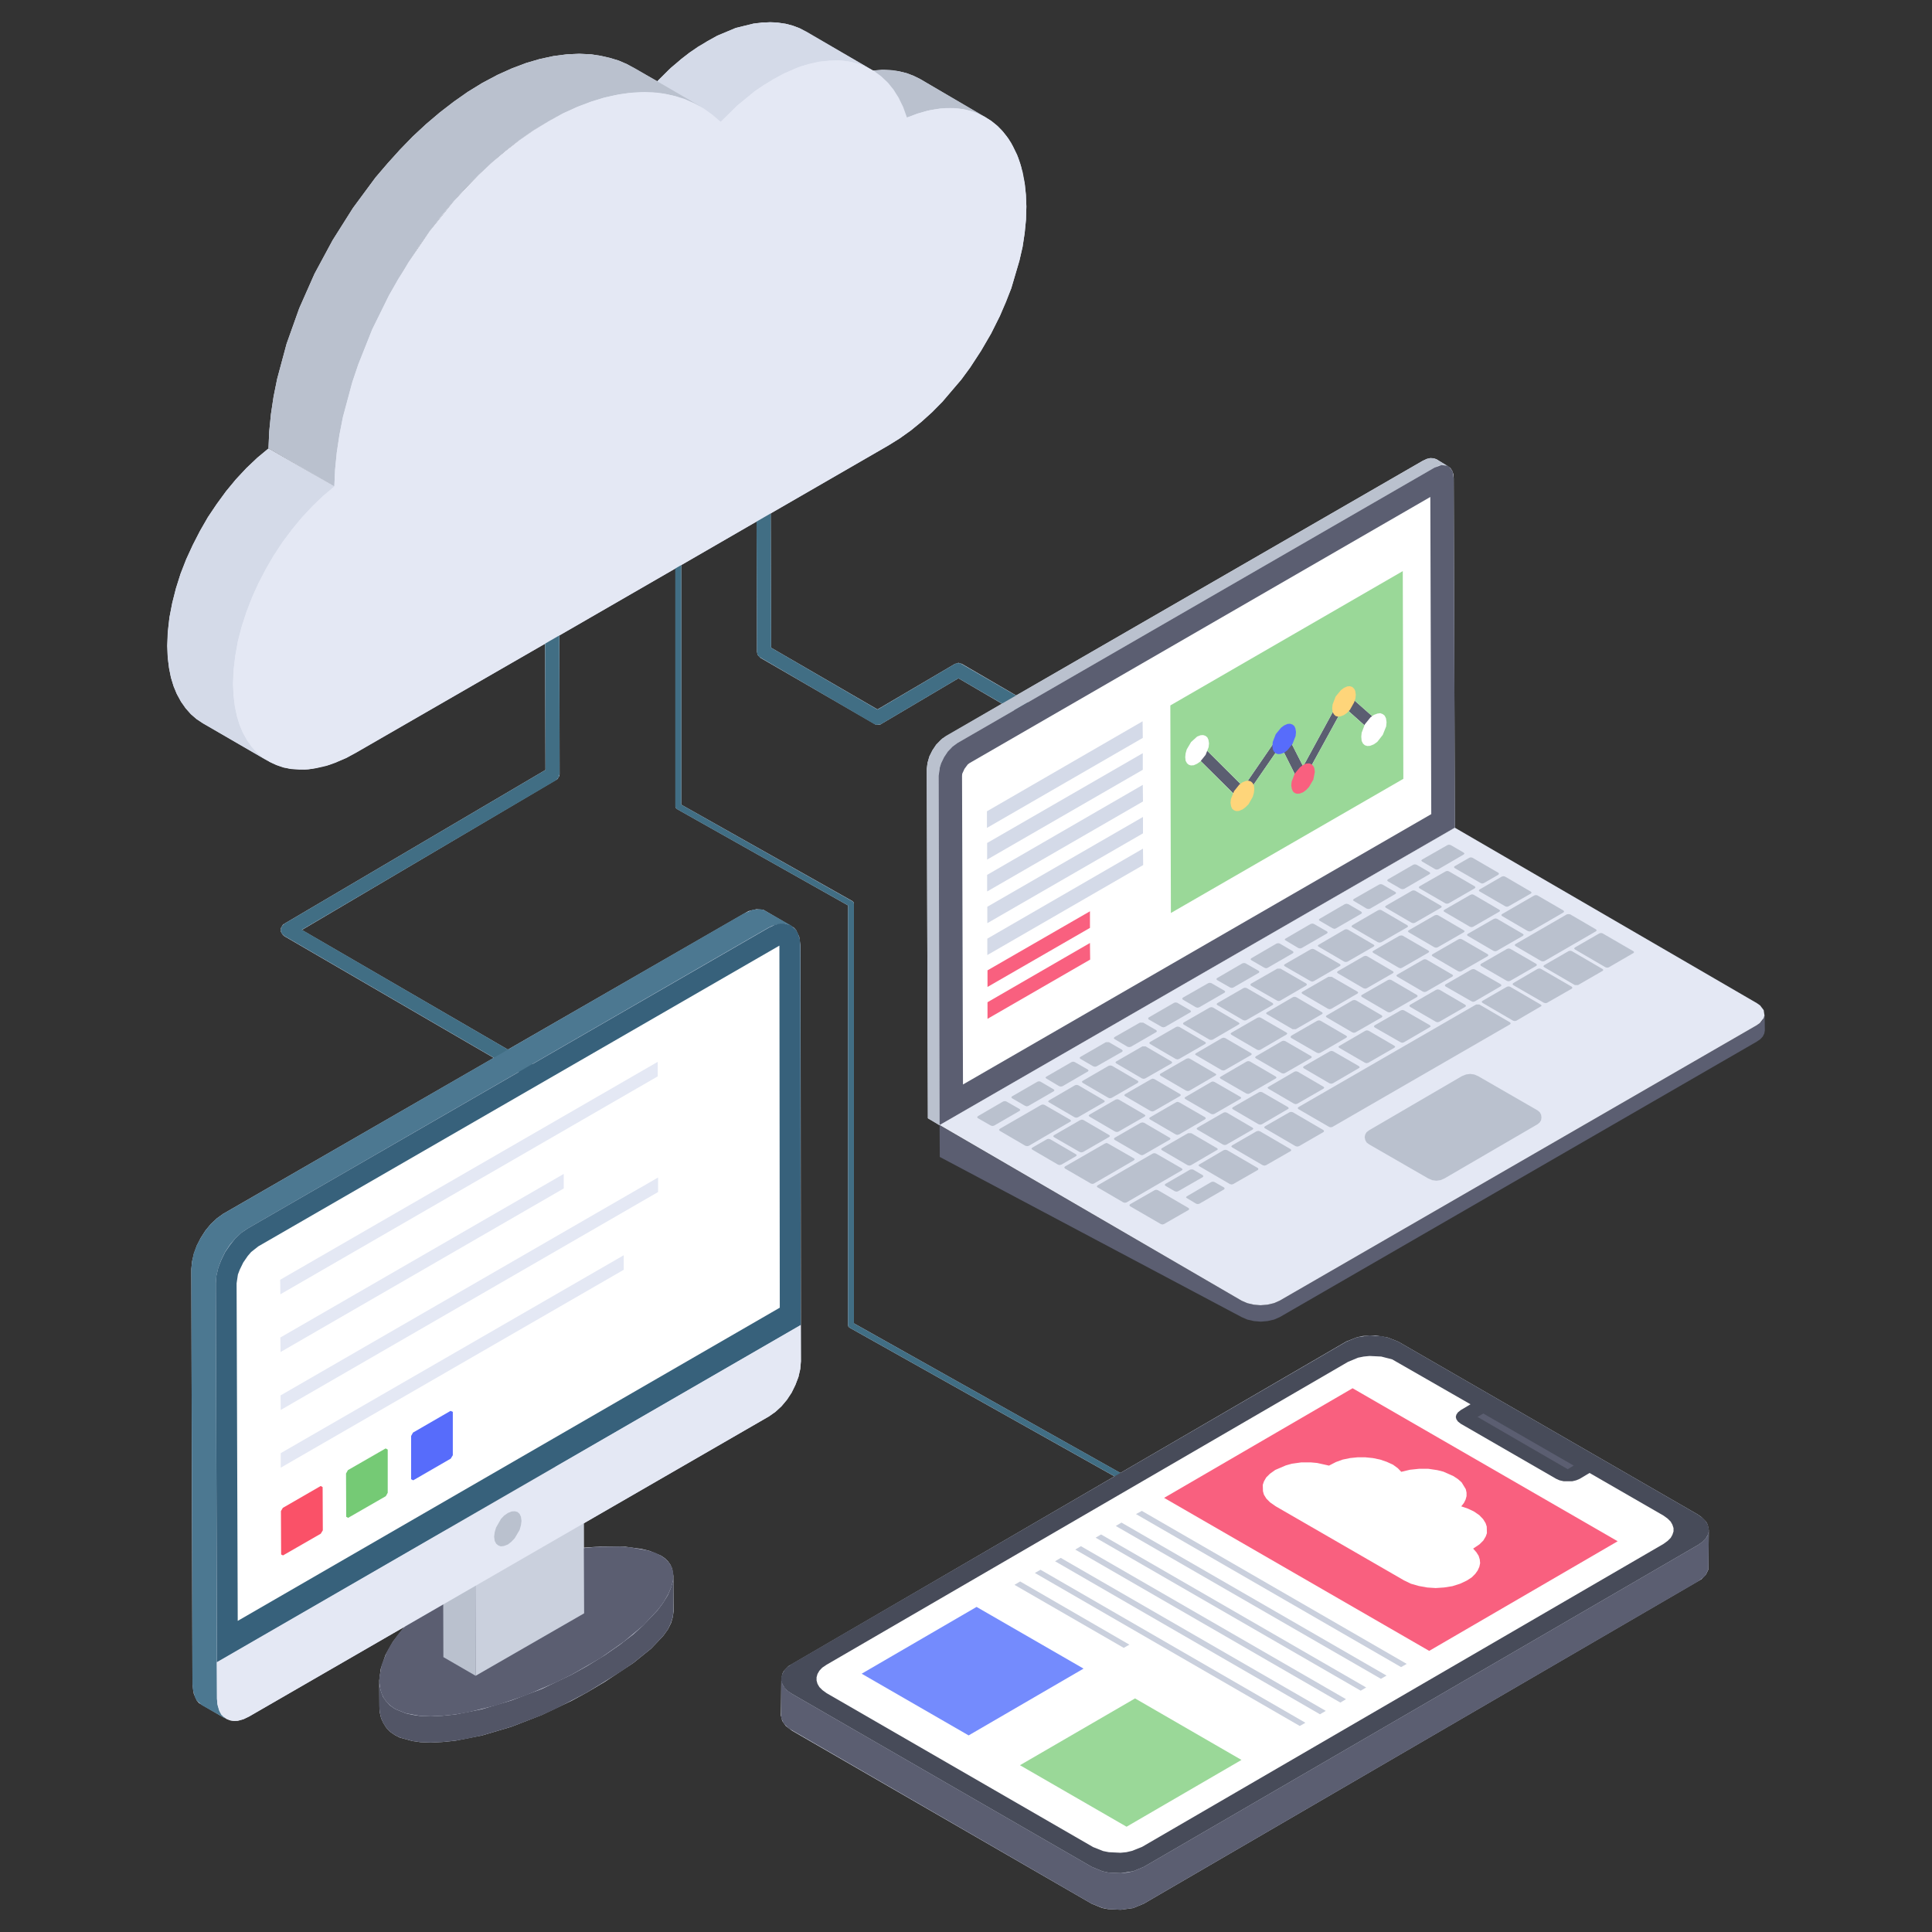 <?xml version="1.0" standalone="no"?><!DOCTYPE svg PUBLIC "-//W3C//DTD SVG 1.1//EN" "http://www.w3.org/Graphics/SVG/1.1/DTD/svg11.dtd"><svg height="1024" node-id="1" sillyvg="true" template-height="1024" template-width="1024" version="1.1" viewBox="0 0 1024 1024" width="1024" xmlns="http://www.w3.org/2000/svg" xmlns:xlink="http://www.w3.org/1999/xlink"><rect x="0" y="0" width="1024" height="1024" fill="#333333" stroke="none"/><defs node-id="102"><clipPath id="master_svg0_45_3024" node-id="3"><path d="M 0.00 0.00 L 1024.00 0.00 L 1024.00 1024.00 L 0.00 1024.00 Z" fill="#000000" fill-rule="nonzero" node-id="105" stroke="none" target-height="1024" target-width="1024" target-x="0" target-y="0"></path></clipPath></defs><g node-id="347"><g clip-path="url(#master_svg0_45_3024)" group-id="1" id="sillyvg_g_1" node-id="111"><path d="M 900.00 802.80 L 741.10 711.10 L 735.50 708.90 L 729.00 707.80 L 722.40 708.10 L 719.20 708.80 L 713.60 711.00 L 593.80 780.70 L 452.60 701.40 L 452.60 479.00 L 452.40 478.20 L 451.80 477.60 L 361.10 426.50 L 361.10 299.50 L 401.00 276.40 L 401.20 345.50 L 401.70 347.30 L 403.10 348.70 L 464.40 384.20 L 466.60 384.00 L 467.60 383.40 L 508.00 359.50 L 531.10 373.00 L 499.50 391.40 L 496.20 394.70 L 494.20 397.70 L 492.60 400.90 L 491.60 404.40 L 491.20 407.60 L 491.80 592.70 L 498.00 596.40 L 771.10 438.70 L 770.50 253.50 L 770.30 251.20 L 769.70 249.50 L 768.70 248.00 L 761.40 243.40 L 759.90 242.90 L 758.10 242.80 L 756.30 243.20 L 754.10 244.20 L 538.60 368.60 L 509.90 351.90 L 508.00 351.30 L 506.10 351.90 L 465.10 376.00 L 408.70 343.30 L 408.50 272.10 L 470.80 236.10 L 476.80 232.40 L 482.70 228.20 L 488.40 223.50 L 494.10 218.40 L 499.40 212.90 L 509.50 201.20 L 514.20 194.80 L 520.00 185.90 L 525.30 176.80 L 530.00 167.40 L 533.20 160.10 L 536.00 152.80 L 540.30 138.20 L 542.00 130.80 L 543.10 123.50 L 543.80 116.40 L 544.00 109.50 L 543.80 103.50 L 543.20 98.00 L 541.20 88.30 L 539.70 83.70 L 535.90 75.70 L 533.60 72.30 L 531.00 69.10 L 528.10 66.30 L 525.10 63.90 L 487.70 41.90 L 484.00 40.10 L 480.20 38.70 L 476.10 37.70 L 471.90 37.20 L 467.50 37.00 L 462.70 37.40 L 423.90 15.00 L 420.20 13.60 L 416.40 12.60 L 412.30 12.00 L 403.90 11.90 L 399.40 12.50 L 390.00 14.80 L 380.20 18.90 L 374.90 21.80 L 365.70 27.70 L 361.10 31.20 L 354.60 36.90 L 348.40 43.10 L 332.30 34.00 L 327.90 32.10 L 323.30 30.70 L 318.50 29.60 L 313.40 28.80 L 307.00 28.50 L 300.40 28.80 L 293.40 29.70 L 286.00 31.30 L 278.80 33.40 L 271.40 36.20 L 263.60 39.70 L 255.50 44.00 L 247.90 48.70 L 240.50 53.90 L 233.10 59.60 L 225.80 65.80 L 218.80 72.30 L 212.10 79.20 L 205.50 86.50 L 199.00 94.10 L 187.10 110.20 L 176.30 127.30 L 166.70 145.10 L 158.60 163.40 L 151.90 182.20 L 146.90 200.80 L 145.00 210.20 L 143.60 219.50 L 142.70 228.60 L 142.30 237.50 L 177.20 257.90 L 142.30 237.70 L 136.40 242.60 L 130.60 248.10 L 125.00 254.10 L 119.80 260.40 L 114.90 267.10 L 110.20 274.10 L 106.00 281.40 L 102.20 288.80 L 98.70 296.40 L 95.70 304.10 L 93.30 311.80 L 91.30 319.50 L 89.80 327.30 L 89.00 334.90 L 88.70 342.30 L 88.90 348.50 L 89.60 354.10 L 90.60 359.10 L 92.00 363.70 L 93.70 367.80 L 95.90 371.90 L 98.40 375.40 L 101.10 378.50 L 104.10 381.10 L 107.40 383.30 L 142.30 403.50 L 140.40 402.10 L 143.40 404.00 L 146.70 405.50 L 150.20 406.70 L 153.90 407.50 L 161.60 407.90 L 165.80 407.40 L 174.50 405.40 L 183.70 401.70 L 288.90 341.20 L 289.10 408.10 L 150.70 489.60 L 149.90 490.20 L 148.90 491.90 L 148.90 493.90 L 149.90 495.50 L 150.70 496.20 L 261.70 560.70 L 118.20 643.40 L 114.90 645.80 L 111.70 648.80 L 108.90 652.20 L 106.40 656.10 L 104.30 660.20 L 102.80 664.30 L 101.80 668.60 L 101.40 672.60 L 102.00 892.80 L 102.70 897.70 L 104.30 901.30 L 105.50 902.70 L 119.20 910.70 L 118.50 910.10 L 120.20 911.20 L 122.20 911.90 L 124.40 912.10 L 126.60 911.90 L 129.20 911.20 L 132.00 909.80 L 214.40 862.20 L 208.30 870.10 L 204.30 877.20 L 201.80 884.50 L 201.00 890.60 L 201.10 904.40 L 201.30 907.70 L 202.00 910.70 L 203.20 913.30 L 204.80 915.80 L 206.80 917.90 L 209.40 919.70 L 212.00 921.00 L 218.70 922.80 L 222.90 923.40 L 228.30 923.60 L 234.50 923.30 L 241.40 922.60 L 255.60 919.80 L 271.10 915.20 L 287.10 909.00 L 303.10 901.40 L 311.00 897.10 L 320.60 891.40 L 335.70 881.40 L 345.10 873.80 L 351.40 867.20 L 354.00 863.60 L 355.70 860.20 L 356.60 857.10 L 357.00 854.10 L 356.90 835.20 L 356.20 831.30 L 355.30 829.30 L 354.10 827.60 L 352.50 826.00 L 350.30 824.50 L 344.30 822.00 L 340.20 821.00 L 331.50 819.80 L 318.30 819.70 L 309.40 820.30 L 309.40 807.40 L 407.60 750.70 L 411.00 748.30 L 414.20 745.40 L 417.10 741.90 L 419.60 738.10 L 421.60 734.00 L 423.20 729.80 L 424.20 725.60 L 424.50 721.50 L 424.30 501.30 L 423.60 496.50 L 421.90 492.90 L 420.70 491.60 L 404.60 482.20 L 400.90 481.90 L 396.70 482.90 L 269.20 556.30 L 160.00 492.90 L 295.50 412.90 L 296.50 411.20 L 296.60 410.30 L 296.50 336.80 L 358.00 301.30 L 358.00 427.40 L 358.20 428.20 L 358.80 428.80 L 449.50 479.90 L 449.50 702.40 L 449.70 703.20 L 450.30 703.70 L 590.70 782.50 L 417.90 883.10 L 415.40 885.70 L 414.70 887.10 L 414.10 890.00 L 413.90 909.30 L 414.60 912.10 L 416.50 914.80 L 419.80 917.30 L 578.60 1009.00 L 584.20 1011.30 L 587.50 1011.90 L 594.10 1012.20 L 600.60 1011.30 L 606.20 1009.00 L 901.80 837.00 L 904.20 834.50 L 905.50 831.80 L 905.70 811.00 L 905.10 808.10 L 904.30 806.60 L 901.80 804.10 L 900.00 802.80 Z M 290.50 64.40 L 282.90 69.10 L 275.40 74.30 L 268.00 80.00 L 260.60 86.30 L 253.60 92.80 L 246.80 99.80 L 240.20 107.10 L 227.60 122.80 L 216.20 139.40 L 210.90 148.20 L 216.10 139.40 L 227.50 122.70 L 240.10 107.10 L 246.70 99.70 L 253.50 92.80 L 260.50 86.30 L 267.80 80.00 L 275.30 74.30 L 282.80 69.10 L 290.40 64.40 L 296.80 61.10 L 290.50 64.40 Z" fill="#e4e8f4" fill-rule="nonzero" group-id="1,2" node-id="115" stroke="none" target-height="1000.3" target-width="817" target-x="88.7" target-y="11.9"></path><path d="M 628.00 803.20 L 627.30 803.00 L 450.30 703.70 L 449.70 703.10 L 449.50 702.30 L 449.50 479.90 L 358.70 428.80 L 358.20 428.20 L 357.90 427.40 L 357.90 293.30 L 358.10 292.70 L 358.90 291.90 L 360.10 291.90 L 360.90 292.70 L 361.10 293.30 L 361.10 426.50 L 451.80 477.70 L 452.40 478.20 L 452.60 479.00 L 452.60 701.40 L 628.80 800.30 L 629.50 801.10 L 629.50 802.10 L 629.00 802.90 L 628.00 803.20 Z M 322.40 595.30 L 320.50 594.80 L 150.70 496.10 L 149.30 494.80 L 148.80 492.90 L 149.30 491.00 L 150.70 489.60 L 289.10 408.10 L 288.80 276.10 L 289.00 274.60 L 289.80 273.40 L 291.00 272.60 L 292.50 272.30 L 294.00 272.60 L 295.20 273.40 L 296.00 274.60 L 296.30 276.10 L 296.60 410.20 L 296.10 412.10 L 294.80 413.50 L 160.00 492.80 L 324.30 588.30 L 325.30 589.10 L 325.90 590.10 L 326.20 591.30 L 326.10 592.50 L 324.70 594.60 L 323.60 595.10 L 322.40 595.30 Z M 608.90 417.60 L 607.00 417.00 L 508.00 359.50 L 466.80 383.90 L 464.50 384.20 L 463.40 383.80 L 402.30 348.10 L 401.30 346.50 L 401.20 345.50 L 400.70 185.90 L 401.00 184.40 L 401.80 183.20 L 403.00 182.40 L 404.50 182.10 L 406.00 182.40 L 407.20 183.20 L 408.00 184.40 L 408.30 185.90 L 408.70 343.30 L 465.10 376.10 L 506.10 351.90 L 507.00 351.50 L 508.90 351.50 L 610.80 410.50 L 612.40 412.30 L 612.50 414.80 L 612.00 415.90 L 611.20 416.80 L 608.90 417.60 Z" fill="#416e84" fill-rule="nonzero" group-id="1,3" node-id="120" stroke="none" target-height="621.1" target-width="480.7" target-x="148.8" target-y="182.1"></path><path d="M 251.90 819.30 L 229.00 806.00 L 286.40 772.90 L 309.30 786.20 L 251.90 819.30 Z" fill="#4e5161" fill-rule="nonzero" group-id="1,4" node-id="125" stroke="none" target-height="46.4" target-width="80.3" target-x="229" target-y="772.9"></path><path d="M 201.00 890.60 L 201.00 904.50 L 201.30 907.70 L 202.00 910.70 L 203.20 913.40 L 204.80 915.80 L 206.80 917.90 L 209.40 919.70 L 212.10 921.00 L 218.70 922.80 L 222.90 923.40 L 228.30 923.60 L 234.50 923.30 L 241.40 922.60 L 248.20 921.40 L 255.60 919.80 L 271.10 915.20 L 287.10 909.10 L 295.10 905.40 L 311.00 897.10 L 328.70 886.20 L 335.70 881.40 L 345.10 873.80 L 351.40 867.20 L 354.00 863.60 L 355.60 860.20 L 356.60 857.10 L 356.90 854.10 L 356.90 835.20 L 356.60 838.20 L 355.60 841.60 L 354.00 845.40 L 351.40 849.60 L 348.60 853.40 L 340.80 861.60 L 335.70 866.20 L 328.60 871.70 L 320.40 877.40 L 310.90 883.20 L 303.00 887.60 L 287.10 895.20 L 271.00 901.30 L 255.50 905.90 L 241.40 908.70 L 234.50 909.40 L 228.30 909.70 L 222.80 909.50 L 218.70 908.90 L 215.10 908.10 L 209.40 905.80 L 206.80 904.00 L 204.80 901.90 L 203.10 899.50 L 202.00 896.80 L 201.30 893.90 L 201.00 890.60 Z" fill="#525566" fill-rule="nonzero" group-id="1,5" node-id="130" stroke="none" target-height="88.4" target-width="155.9" target-x="201" target-y="835.2"></path><path d="M 240.00 842.00 L 228.90 849.10 L 220.20 856.30 L 215.00 861.50 L 210.80 866.50 L 207.40 871.30 L 205.20 875.20 L 202.30 882.30 L 201.10 888.90 L 201.10 892.00 L 201.50 894.90 L 202.20 897.50 L 203.40 900.00 L 205.00 902.20 L 207.00 904.10 L 209.40 905.80 L 215.10 908.10 L 222.80 909.50 L 228.30 909.70 L 234.50 909.40 L 241.40 908.70 L 248.20 907.50 L 263.30 903.80 L 278.90 898.50 L 295.10 891.50 L 303.00 887.60 L 318.30 878.80 L 330.70 870.10 L 341.10 861.40 L 348.90 853.00 L 351.70 849.20 L 354.20 844.90 L 355.80 841.20 L 356.70 837.80 L 356.90 834.70 L 356.60 832.30 L 355.80 830.10 L 354.50 828.10 L 352.70 826.20 L 350.30 824.50 L 347.30 823.00 L 343.50 821.80 L 334.10 820.10 L 328.80 819.70 L 316.70 819.80 L 303.30 821.10 L 289.30 823.50 L 282.00 825.30 L 267.60 829.60 L 253.40 835.10 L 240.00 842.00 Z" fill="#5b5e71" fill-rule="nonzero" group-id="1,6" node-id="135" stroke="none" target-height="90" target-width="155.8" target-x="201.1" target-y="819.7"></path><path d="M 252.10 888.20 L 235.00 878.30 L 234.80 809.40 L 251.90 819.30 L 252.10 888.20 Z" fill="#bac1ce" fill-rule="nonzero" group-id="1,7" node-id="140" stroke="none" target-height="78.8" target-width="17.3" target-x="234.8" target-y="809.4"></path><path d="M 309.30 786.20 L 309.60 855.10 L 252.10 888.20 L 251.90 819.30 L 309.30 786.20 Z" fill="#cad0dd" fill-rule="nonzero" group-id="1,8" node-id="145" stroke="none" target-height="102" target-width="57.7" target-x="251.9" target-y="786.2"></path><path d="M 200.00 848.40 L 298.70 791.10 L 316.30 802.70 L 217.60 860.00 L 200.00 848.40 Z" fill="#eaf0f6" fill-rule="nonzero" group-id="1,9" node-id="150" stroke="none" target-height="68.9" target-width="116.3" target-x="200" target-y="791.1"></path><path d="M 419.40 490.60 L 416.00 489.60 L 413.80 489.60 L 409.30 490.70 L 406.90 491.90 L 131.30 651.10 L 127.90 653.40 L 124.70 656.40 L 121.80 659.80 L 119.30 663.60 L 117.30 667.70 L 115.70 671.90 L 114.70 676.20 L 114.40 680.20 L 115.00 900.40 L 115.20 903.00 L 116.40 907.10 L 117.30 908.80 L 119.90 911.10 L 107.00 903.80 L 104.30 901.30 L 103.30 899.50 L 102.20 895.40 L 102.00 892.80 L 101.40 672.60 L 101.80 668.50 L 102.70 664.30 L 104.30 660.10 L 106.40 656.10 L 108.90 652.20 L 111.70 648.80 L 114.90 645.80 L 118.20 643.40 L 394.20 484.20 L 398.90 482.20 L 402.90 481.90 L 404.60 482.20 L 419.40 490.60 Z" fill="#4c7891" fill-rule="nonzero" group-id="1,10" node-id="155" stroke="none" target-height="429.2" target-width="318" target-x="101.4" target-y="481.9"></path><path d="M 424.40 702.30 L 115.00 881.20 L 114.40 680.20 L 114.70 676.20 L 115.70 671.90 L 117.30 667.80 L 119.30 663.70 L 121.90 659.90 L 124.70 656.40 L 127.90 653.40 L 131.30 651.10 L 407.30 491.80 L 410.50 490.30 L 413.30 489.50 L 415.80 489.50 L 419.30 490.50 L 421.90 492.90 L 423.10 495.10 L 423.90 497.80 L 424.20 501.30 L 424.40 702.30 Z" fill="#37617b" fill-rule="nonzero" group-id="1,11" node-id="160" stroke="none" target-height="391.7" target-width="310" target-x="114.4" target-y="489.5"></path><path d="M 413.30 693.10 L 126.00 859.10 L 125.40 680.20 L 126.10 675.50 L 127.10 672.90 L 128.90 669.20 L 131.30 665.70 L 133.10 663.60 L 136.90 660.60 L 413.10 501.20 L 413.30 693.10 Z" fill="#ffffff" fill-rule="nonzero" group-id="1,12" node-id="165" stroke="none" target-height="357.9" target-width="287.9" target-x="125.4" target-y="501.2"></path><path d="M 424.40 702.30 L 424.50 721.50 L 424.10 725.60 L 423.20 729.80 L 421.60 734.00 L 419.60 738.10 L 417.10 741.90 L 414.20 745.30 L 411.00 748.30 L 407.60 750.70 L 132.00 909.80 L 128.70 911.30 L 125.90 912.10 L 123.40 912.10 L 121.60 911.70 L 118.60 910.00 L 117.30 908.70 L 116.10 906.50 L 115.30 903.70 L 115.00 900.20 L 114.90 881.00 L 424.40 702.30 Z" fill="#e4e8f4" fill-rule="nonzero" group-id="1,13" node-id="170" stroke="none" target-height="209.8" target-width="309.6" target-x="114.9" target-y="702.3"></path><path d="M 276.40 806.10 L 276.10 808.40 L 275.40 810.90 L 272.80 815.30 L 271.00 817.20 L 269.20 818.60 L 267.10 819.40 L 265.40 819.60 L 264.10 819.10 L 263.00 818.20 L 262.20 816.70 L 261.90 814.50 L 262.20 812.10 L 262.90 809.70 L 265.50 805.10 L 267.20 803.30 L 269.20 801.90 L 271.20 801.10 L 272.90 801.00 L 274.30 801.40 L 275.40 802.40 L 276.10 803.90 L 276.40 806.10 Z M 767.60 247.10 L 766.10 246.50 L 764.40 246.40 L 762.50 246.80 L 760.40 247.80 L 507.50 393.80 L 504.90 395.70 L 502.40 398.30 L 500.40 401.30 L 498.80 404.60 L 497.80 408.00 L 497.50 411.20 L 498.00 596.40 L 491.80 592.70 L 491.20 407.60 L 491.60 404.30 L 492.60 400.90 L 494.20 397.70 L 496.20 394.70 L 498.70 392.10 L 501.30 390.10 L 754.20 244.20 L 756.30 243.20 L 758.10 242.80 L 759.90 242.90 L 761.40 243.50 L 767.60 247.10 Z" fill="#bac1ce" fill-rule="nonzero" group-id="1,14" node-id="175" stroke="none" target-height="576.8" target-width="505.7" target-x="261.9" target-y="242.8"></path><path d="M 760.40 247.80 L 764.00 246.50 L 766.90 246.80 L 768.10 247.40 L 769.90 249.80 L 770.50 253.60 L 771.10 438.70 L 498.00 596.40 L 497.50 411.20 L 498.10 406.90 L 498.80 404.60 L 500.40 401.30 L 502.40 398.30 L 504.90 395.70 L 507.50 393.80 L 760.40 247.80 Z" fill="#5b5e71" fill-rule="nonzero" group-id="1,15" node-id="180" stroke="none" target-height="349.9" target-width="273.6" target-x="497.5" target-y="246.5"></path><path d="M 509.90 411.20 L 510.00 410.10 L 511.20 407.50 L 512.90 405.20 L 513.80 404.50 L 758.10 263.40 L 758.60 431.50 L 510.40 574.80 L 509.90 411.20 Z" fill="#ffffff" fill-rule="nonzero" group-id="1,16" node-id="185" stroke="none" target-height="311.4" target-width="248.7" target-x="509.9" target-y="263.4"></path><path d="M 498.00 596.40 L 498.10 613.20 L 658.10 698.10 L 661.10 699.40 L 664.60 700.20 L 668.20 700.50 L 671.80 700.20 L 675.30 699.40 L 678.30 698.10 L 931.10 552.10 L 933.00 550.80 L 934.30 549.40 L 935.10 547.80 L 935.40 546.20 L 935.30 537.60 L 935.00 539.10 L 934.20 540.70 L 933.00 542.10 L 931.10 543.40 L 678.20 689.40 L 675.20 690.70 L 671.80 691.50 L 668.10 691.80 L 664.50 691.50 L 661.10 690.70 L 658.10 689.40 L 498.00 596.40 Z" fill="#5b5e71" fill-rule="nonzero" group-id="1,17" node-id="190" stroke="none" target-height="162.9" target-width="437.4" target-x="498" target-y="537.6"></path><path d="M 498.00 596.30 L 658.10 689.40 L 661.10 690.70 L 664.50 691.50 L 668.10 691.80 L 671.80 691.50 L 675.20 690.70 L 678.20 689.40 L 931.10 543.40 L 932.80 542.20 L 934.80 539.60 L 935.20 538.20 L 934.80 535.40 L 932.90 532.90 L 931.20 531.70 L 771.10 438.70 L 498.00 596.30 Z" fill="#e4e8f4" fill-rule="nonzero" group-id="1,18" node-id="195" stroke="none" target-height="253.1" target-width="437.2" target-x="498" target-y="438.7"></path><path d="M 725.60 606.50 L 757.00 624.60 L 759.10 625.50 L 761.30 625.80 L 763.50 625.50 L 765.60 624.60 L 814.90 595.90 L 816.10 594.90 L 816.80 593.70 L 817.00 592.30 L 816.80 590.80 L 816.10 589.50 L 814.90 588.50 L 783.50 570.40 L 781.40 569.50 L 779.20 569.20 L 777.00 569.50 L 774.80 570.40 L 725.60 599.10 L 724.30 600.10 L 723.60 601.30 L 723.30 602.70 L 723.60 604.20 L 724.30 605.50 L 725.60 606.50 Z M 581.70 628.30 L 581.30 628.80 L 581.70 629.30 L 595.40 637.30 L 596.20 637.50 L 597.10 637.30 L 626.40 620.30 L 626.80 619.90 L 626.40 619.30 L 612.70 611.40 L 611.80 611.20 L 611.00 611.40 L 581.70 628.30 Z M 615.80 608.60 L 615.40 609.10 L 615.80 609.60 L 629.50 617.60 L 630.40 617.80 L 631.20 617.60 L 645.10 609.50 L 645.50 609.10 L 645.10 608.60 L 631.40 600.60 L 629.70 600.60 L 615.80 608.60 Z M 590.70 603.10 L 590.40 603.60 L 590.70 604.10 L 604.50 612.10 L 605.30 612.30 L 606.20 612.00 L 620.10 604.00 L 620.40 603.50 L 620.10 603.10 L 606.40 595.10 L 605.50 594.90 L 604.60 595.10 L 590.70 603.10 Z M 572.60 560.20 L 572.20 560.70 L 572.60 561.20 L 579.50 565.20 L 580.40 565.40 L 581.20 565.20 L 594.70 557.50 L 595.10 557.00 L 594.70 556.40 L 587.80 552.40 L 586.10 552.40 L 572.60 560.20 Z M 554.50 570.70 L 554.10 571.10 L 554.50 571.60 L 561.40 575.70 L 562.30 575.90 L 563.20 575.70 L 576.60 567.90 L 577.00 567.40 L 576.60 566.90 L 569.60 562.90 L 568.80 562.70 L 568.00 562.90 L 554.50 570.70 Z M 518.30 591.60 L 517.90 592.10 L 518.20 592.60 L 525.20 596.60 L 526.10 596.80 L 526.90 596.60 L 540.40 588.80 L 540.80 588.30 L 540.40 587.80 L 533.40 583.80 L 532.60 583.60 L 531.70 583.80 L 518.30 591.60 Z M 536.40 581.10 L 536.00 581.60 L 536.40 582.10 L 543.30 586.10 L 544.20 586.40 L 545.00 586.20 L 558.50 578.40 L 558.90 577.90 L 558.50 577.40 L 551.50 573.30 L 550.70 573.10 L 549.90 573.30 L 536.40 581.10 Z M 555.90 583.30 L 555.50 583.80 L 555.90 584.20 L 569.60 592.20 L 570.50 592.40 L 571.30 592.20 L 585.20 584.20 L 585.60 583.70 L 585.20 583.20 L 571.50 575.20 L 570.60 575.00 L 569.80 575.20 L 555.90 583.30 Z M 529.90 598.30 L 529.50 598.80 L 529.80 599.30 L 543.50 607.30 L 544.40 607.50 L 545.30 607.30 L 567.30 594.50 L 567.70 594.10 L 567.30 593.50 L 553.60 585.60 L 552.70 585.40 L 551.90 585.60 L 529.90 598.30 Z M 558.60 601.70 L 558.20 602.20 L 558.60 602.70 L 572.30 610.60 L 573.10 610.80 L 574.00 610.60 L 587.90 602.60 L 588.30 602.10 L 587.90 601.60 L 574.20 593.60 L 573.40 593.40 L 572.50 593.70 L 558.60 601.70 Z M 547.10 608.30 L 546.70 608.80 L 547.10 609.30 L 560.80 617.30 L 561.60 617.50 L 562.50 617.30 L 570.30 612.80 L 570.70 612.30 L 570.30 611.80 L 556.60 603.80 L 555.70 603.60 L 554.90 603.80 L 547.10 608.30 Z M 564.40 618.30 L 564.10 618.80 L 564.40 619.30 L 578.20 627.30 L 579.00 627.50 L 579.80 627.30 L 601.00 615.00 L 601.40 614.50 L 601.10 614.00 L 587.30 606.10 L 586.50 605.80 L 585.60 606.10 L 564.40 618.30 Z M 663.20 507.90 L 662.80 508.40 L 663.20 508.90 L 670.10 512.90 L 671.00 513.20 L 671.80 513.00 L 685.30 505.20 L 685.60 504.70 L 685.30 504.20 L 678.30 500.10 L 677.50 499.90 L 676.60 500.10 L 663.20 507.90 Z M 590.70 549.70 L 590.30 550.30 L 590.70 550.70 L 597.60 554.80 L 598.50 555.00 L 599.40 554.80 L 612.90 547.00 L 613.20 546.50 L 612.80 546.00 L 605.90 542.00 L 604.20 542.00 L 590.70 549.70 Z M 716.70 490.40 L 716.30 491.00 L 716.60 491.40 L 730.30 499.40 L 731.20 499.60 L 732.10 499.40 L 746.00 491.40 L 746.30 490.90 L 745.90 490.40 L 732.20 482.40 L 731.40 482.20 L 730.50 482.40 L 716.70 490.40 Z M 746.60 493.10 L 746.20 493.60 L 746.60 494.10 L 760.30 502.10 L 761.10 502.30 L 762.00 502.10 L 775.90 494.10 L 776.30 493.60 L 775.90 493.10 L 762.20 485.10 L 761.40 484.90 L 760.50 485.10 L 746.60 493.10 Z M 681.30 497.50 L 680.90 498.00 L 681.30 498.40 L 688.20 502.50 L 689.10 502.70 L 689.90 502.50 L 703.40 494.70 L 703.70 494.20 L 703.40 493.70 L 696.40 489.70 L 695.60 489.50 L 694.70 489.70 L 681.30 497.50 Z M 698.80 500.80 L 698.40 501.30 L 698.80 501.70 L 712.50 509.70 L 713.30 509.90 L 714.20 509.70 L 728.10 501.70 L 728.50 501.20 L 728.10 500.70 L 714.40 492.70 L 713.50 492.50 L 712.70 492.70 L 698.80 500.80 Z M 727.80 504.00 L 727.40 504.50 L 727.80 505.00 L 741.50 513.00 L 742.40 513.20 L 743.20 512.90 L 757.10 504.90 L 757.50 504.40 L 757.20 503.90 L 743.40 495.90 L 742.60 495.80 L 741.70 496.00 L 727.80 504.00 Z M 759.20 505.80 L 758.80 506.30 L 759.20 506.80 L 772.90 514.80 L 773.70 515.00 L 774.60 514.80 L 788.50 506.80 L 788.90 506.30 L 788.60 505.80 L 774.80 497.80 L 773.90 497.60 L 773.10 497.80 L 759.20 505.80 Z M 680.90 511.10 L 680.50 511.60 L 680.90 512.10 L 694.60 520.00 L 695.50 520.30 L 696.40 520.00 L 710.20 512.00 L 710.60 511.50 L 710.20 511.00 L 696.50 503.10 L 695.70 502.90 L 694.80 503.10 L 680.90 511.10 Z M 709.00 514.80 L 708.60 515.30 L 709.00 515.80 L 722.70 523.80 L 723.60 524.00 L 724.40 523.80 L 738.30 515.80 L 738.70 515.30 L 738.30 514.80 L 724.60 506.80 L 723.80 506.60 L 722.90 506.80 L 709.00 514.80 Z M 740.50 516.60 L 740.10 517.10 L 740.50 517.60 L 754.20 525.60 L 755.10 525.80 L 755.90 525.60 L 769.80 517.60 L 770.20 517.10 L 769.80 516.60 L 756.10 508.60 L 755.20 508.40 L 754.40 508.60 L 740.50 516.60 Z M 663.00 521.40 L 662.70 521.90 L 663.00 522.40 L 676.80 530.30 L 677.60 530.60 L 678.50 530.40 L 692.40 522.30 L 692.70 521.80 L 692.40 521.30 L 678.70 513.40 L 677.00 513.40 L 663.00 521.40 Z M 766.10 521.80 L 765.80 522.30 L 766.10 522.80 L 779.90 530.70 L 780.70 531.00 L 781.60 530.80 L 795.50 522.70 L 795.80 522.30 L 795.50 521.70 L 781.70 513.80 L 780.90 513.60 L 780.00 513.80 L 766.10 521.80 Z M 802.00 521.10 L 801.70 521.60 L 802.00 522.10 L 818.30 531.50 L 819.20 531.70 L 820.00 531.50 L 833.10 524.00 L 833.40 523.50 L 833.10 523.00 L 816.70 513.50 L 815.90 513.30 L 815.00 513.50 L 802.00 521.10 Z M 626.90 528.80 L 626.60 529.30 L 626.90 529.80 L 633.90 533.90 L 634.70 534.10 L 635.60 533.90 L 649.10 526.10 L 649.40 525.60 L 649.00 525.10 L 642.10 521.10 L 641.20 520.90 L 640.40 521.10 L 626.90 528.80 Z M 690.20 525.70 L 689.80 526.20 L 690.20 526.70 L 703.90 534.70 L 704.70 534.90 L 705.60 534.70 L 719.50 526.60 L 719.90 526.10 L 719.50 525.60 L 705.80 517.70 L 704.10 517.70 L 690.20 525.70 Z M 721.70 527.40 L 721.40 527.90 L 721.80 528.40 L 735.50 536.40 L 736.30 536.60 L 737.20 536.40 L 751.10 528.40 L 751.40 527.90 L 751.10 527.40 L 737.40 519.40 L 736.50 519.20 L 735.70 519.40 L 721.70 527.40 Z M 645.20 531.70 L 644.80 532.20 L 645.20 532.70 L 658.90 540.70 L 659.80 540.90 L 660.60 540.70 L 674.50 532.70 L 674.90 532.20 L 674.50 531.60 L 660.80 523.70 L 659.90 523.50 L 659.10 523.70 L 645.20 531.70 Z M 785.70 530.50 L 785.30 531.00 L 785.70 531.50 L 802.00 541.00 L 802.80 541.20 L 803.70 541.00 L 816.70 533.40 L 817.10 533.00 L 816.70 532.50 L 800.40 523.00 L 799.60 522.80 L 798.70 523.00 L 785.70 530.50 Z M 747.30 532.60 L 747.00 533.10 L 747.30 533.60 L 761.10 541.60 L 761.90 541.80 L 762.80 541.60 L 776.70 533.60 L 777.00 533.10 L 776.70 532.60 L 763.00 524.60 L 762.10 524.40 L 761.20 524.60 L 747.30 532.60 Z M 608.80 539.30 L 608.50 539.80 L 608.80 540.30 L 615.80 544.30 L 616.60 544.50 L 617.50 544.30 L 631.00 536.50 L 631.30 536.10 L 630.90 535.50 L 624.00 531.50 L 623.10 531.30 L 622.30 531.50 L 608.80 539.30 Z M 671.40 536.60 L 671.00 537.00 L 671.40 537.50 L 685.10 545.50 L 686.80 545.50 L 700.70 537.50 L 701.10 537.00 L 700.70 536.50 L 687.00 528.50 L 686.20 528.30 L 685.30 528.50 L 671.40 536.60 Z M 703.00 538.30 L 702.70 538.70 L 703.10 539.20 L 716.80 547.20 L 717.60 547.40 L 718.40 547.20 L 732.40 539.20 L 732.70 538.70 L 732.40 538.20 L 718.70 530.20 L 717.80 530.00 L 716.90 530.20 L 703.00 538.30 Z M 627.30 542.00 L 627.00 542.50 L 627.30 543.00 L 641.00 551.00 L 641.90 551.20 L 642.80 551.00 L 656.70 542.90 L 657.00 542.50 L 656.60 542.00 L 642.90 534.00 L 642.10 533.80 L 641.20 534.00 L 627.30 542.00 Z M 728.50 543.50 L 728.20 544.00 L 728.50 544.50 L 742.30 552.40 L 743.10 552.70 L 744.00 552.50 L 757.90 544.40 L 758.30 544.00 L 757.90 543.40 L 744.20 535.50 L 743.30 535.30 L 742.50 535.50 L 728.50 543.50 Z M 652.60 547.40 L 652.20 547.90 L 652.60 548.40 L 666.30 556.40 L 667.20 556.60 L 668.00 556.40 L 681.90 548.30 L 682.30 547.80 L 681.90 547.30 L 668.20 539.40 L 667.40 539.20 L 666.50 539.40 L 652.60 547.40 Z M 684.30 549.00 L 684.00 549.70 L 684.30 550.10 L 698.00 558.00 L 698.90 558.20 L 699.80 558.00 L 713.60 550.00 L 714.00 549.50 L 713.60 549.00 L 699.90 541.00 L 699.10 540.80 L 698.20 541.00 L 684.30 549.00 Z M 609.50 552.30 L 609.10 552.80 L 609.50 553.30 L 623.20 561.30 L 624.10 561.50 L 624.90 561.30 L 638.80 553.30 L 639.20 552.80 L 638.80 552.30 L 625.10 544.30 L 624.20 544.10 L 623.40 544.30 L 609.50 552.30 Z M 709.80 554.40 L 709.40 554.80 L 709.70 555.30 L 723.50 563.30 L 724.30 563.50 L 725.20 563.30 L 739.10 555.30 L 739.50 554.80 L 739.10 554.30 L 725.40 546.30 L 724.50 546.10 L 723.70 546.30 L 709.80 554.40 Z M 633.80 558.30 L 633.40 558.80 L 633.80 559.20 L 647.50 567.20 L 648.40 567.40 L 649.20 567.20 L 663.10 559.20 L 663.50 558.70 L 663.10 558.20 L 649.40 550.20 L 648.60 550.00 L 647.70 550.20 L 633.80 558.30 Z M 665.60 559.90 L 665.20 560.40 L 665.60 560.90 L 679.30 568.80 L 680.20 569.00 L 681.00 568.80 L 694.90 560.80 L 695.30 560.30 L 695.00 559.80 L 681.20 551.80 L 680.40 551.60 L 679.50 551.80 L 665.60 559.90 Z M 591.60 562.60 L 591.20 563.10 L 591.60 563.60 L 605.30 571.60 L 606.20 571.80 L 607.00 571.60 L 621.00 563.60 L 621.30 563.10 L 620.90 562.60 L 607.20 554.60 L 605.50 554.60 L 591.60 562.60 Z M 691.00 565.20 L 690.60 565.70 L 691.00 566.20 L 704.70 574.20 L 705.50 574.40 L 706.40 574.20 L 720.30 566.10 L 720.70 565.70 L 720.30 565.10 L 706.60 557.20 L 705.70 557.00 L 704.90 557.20 L 691.00 565.20 Z M 615.00 569.10 L 614.70 569.60 L 615.00 570.10 L 628.70 578.10 L 629.60 578.30 L 630.40 578.10 L 644.30 570.00 L 644.70 569.50 L 644.30 569.10 L 630.60 561.10 L 629.80 560.90 L 628.90 561.10 L 615.00 569.10 Z M 646.90 570.70 L 646.50 571.10 L 646.90 571.70 L 660.60 579.60 L 661.50 579.80 L 662.30 579.60 L 676.20 571.60 L 676.60 571.10 L 676.20 570.60 L 662.50 562.60 L 661.60 562.40 L 660.80 562.60 L 646.90 570.70 Z M 573.80 572.90 L 573.40 573.40 L 573.80 573.90 L 587.50 581.90 L 588.30 582.10 L 589.20 581.90 L 603.10 573.90 L 603.40 573.40 L 603.10 572.90 L 589.40 564.90 L 588.50 564.70 L 587.60 564.90 L 573.80 572.90 Z M 672.20 576.10 L 671.80 576.50 L 672.20 577.00 L 685.90 585.00 L 686.70 585.20 L 687.60 585.00 L 701.50 577.00 L 701.90 576.50 L 701.50 576.00 L 687.80 568.00 L 686.90 567.80 L 686.10 568.00 L 672.20 576.10 Z M 596.20 580.00 L 595.90 580.50 L 596.20 580.90 L 609.90 588.90 L 610.80 589.10 L 611.60 588.90 L 625.50 580.90 L 625.90 580.40 L 625.50 579.90 L 611.80 571.90 L 610.90 571.70 L 610.10 572.00 L 596.20 580.00 Z M 628.20 581.50 L 627.80 582.00 L 628.20 582.50 L 641.90 590.40 L 642.80 590.60 L 643.60 590.40 L 657.50 582.40 L 657.90 581.90 L 657.50 581.40 L 643.80 573.50 L 642.90 573.20 L 642.10 573.40 L 628.20 581.50 Z M 653.40 586.90 L 653.00 587.40 L 653.40 587.90 L 667.10 595.90 L 667.90 596.10 L 668.80 595.90 L 682.70 587.80 L 683.10 587.40 L 682.70 586.80 L 669.00 578.90 L 668.10 578.70 L 667.30 578.90 L 653.40 586.90 Z M 688.20 586.80 L 687.80 587.30 L 688.10 587.80 L 704.50 597.30 L 705.30 597.50 L 706.20 597.30 L 800.40 542.90 L 800.70 542.40 L 800.40 541.90 L 784.10 532.40 L 782.40 532.40 L 688.20 586.80 Z M 577.40 590.80 L 577.00 591.30 L 577.40 591.80 L 591.10 599.80 L 592.00 600.00 L 592.80 599.80 L 606.70 591.80 L 607.10 591.30 L 606.70 590.80 L 593.00 582.80 L 592.20 582.60 L 591.30 582.80 L 577.40 590.80 Z M 609.40 592.30 L 609.10 592.80 L 609.50 593.30 L 623.20 601.30 L 624.00 601.50 L 624.90 601.30 L 638.80 593.20 L 639.10 592.70 L 638.80 592.20 L 625.10 584.30 L 624.20 584.00 L 623.40 584.20 L 609.40 592.30 Z M 634.60 597.70 L 634.20 598.30 L 634.60 598.70 L 648.30 606.70 L 649.20 606.90 L 650.00 606.70 L 663.90 598.70 L 664.30 598.20 L 663.90 597.70 L 650.20 589.70 L 649.30 589.50 L 648.50 589.70 L 634.60 597.70 Z M 670.40 597.00 L 670.00 597.60 L 670.40 598.00 L 686.70 607.50 L 687.60 607.70 L 688.50 607.50 L 701.50 600.00 L 701.80 599.50 L 701.50 599.00 L 685.20 589.50 L 684.30 589.30 L 683.50 589.50 L 670.40 597.00 Z M 784.10 471.50 L 783.80 472.00 L 784.10 472.40 L 797.90 480.40 L 798.70 480.60 L 799.50 480.40 L 811.40 473.60 L 811.80 473.10 L 811.40 472.60 L 797.70 464.60 L 796.90 464.40 L 796.00 464.60 L 784.10 471.50 Z M 796.10 484.50 L 795.70 485.00 L 796.10 485.50 L 809.80 493.50 L 810.70 493.70 L 811.60 493.50 L 828.70 483.60 L 829.00 483.10 L 828.70 482.60 L 814.90 474.60 L 814.10 474.40 L 813.20 474.60 L 796.10 484.50 Z M 777.90 495.00 L 777.50 495.50 L 777.90 496.00 L 791.60 504.00 L 792.50 504.20 L 793.30 504.00 L 807.20 496.00 L 807.60 495.50 L 807.20 495.00 L 793.50 487.00 L 792.70 486.80 L 791.80 487.00 L 777.90 495.00 Z M 803.20 500.40 L 802.80 500.90 L 803.20 501.40 L 816.90 509.40 L 817.80 509.60 L 818.60 509.40 L 845.90 493.60 L 846.30 493.10 L 845.90 492.60 L 832.20 484.60 L 831.30 484.50 L 830.50 484.60 L 803.20 500.40 Z M 784.90 510.90 L 784.60 511.40 L 784.90 511.90 L 798.70 519.90 L 799.50 520.10 L 800.40 519.90 L 814.30 511.90 L 814.60 511.40 L 814.30 510.90 L 800.50 502.90 L 799.70 502.70 L 798.80 502.90 L 784.90 510.90 Z M 699.40 487.00 L 699.00 487.50 L 699.40 488.00 L 706.30 492.00 L 707.20 492.30 L 708.00 492.10 L 721.50 484.30 L 721.90 483.80 L 721.50 483.20 L 714.60 479.20 L 713.70 479.00 L 712.80 479.20 L 699.40 487.00 Z M 735.60 466.10 L 735.20 466.60 L 735.60 467.10 L 742.50 471.10 L 743.40 471.30 L 744.30 471.10 L 757.70 463.30 L 758.10 462.90 L 757.70 462.30 L 750.80 458.30 L 749.90 458.10 L 749.10 458.30 L 735.60 466.10 Z M 752.30 469.80 L 752.00 470.30 L 752.30 470.80 L 766.10 478.80 L 766.90 479.00 L 767.80 478.80 L 781.70 470.80 L 782.00 470.30 L 781.70 469.80 L 767.90 461.80 L 767.10 461.60 L 766.30 461.80 L 752.30 469.80 Z M 717.50 476.50 L 717.10 477.10 L 717.50 477.50 L 724.40 481.60 L 725.30 481.80 L 726.20 481.60 L 739.60 473.80 L 740.00 473.30 L 739.60 472.80 L 732.70 468.80 L 731.80 468.60 L 731.00 468.80 L 717.50 476.50 Z M 734.50 480.10 L 734.10 480.60 L 734.50 481.10 L 748.20 489.10 L 749.10 489.30 L 749.90 489.10 L 763.80 481.10 L 764.20 480.60 L 763.80 480.10 L 750.10 472.10 L 749.20 471.90 L 748.40 472.10 L 734.50 480.10 Z M 765.40 482.30 L 765.10 482.80 L 765.40 483.20 L 779.10 491.20 L 780.00 491.40 L 780.80 491.20 L 794.70 483.20 L 795.10 482.70 L 794.70 482.20 L 781.00 474.20 L 780.20 474.00 L 779.30 474.30 L 765.40 482.30 Z M 771.00 459.10 L 770.60 459.60 L 771.00 460.10 L 784.70 468.00 L 785.50 468.30 L 786.40 468.10 L 794.20 463.60 L 794.50 463.10 L 794.20 462.60 L 780.40 454.60 L 779.60 454.40 L 778.80 454.60 L 771.00 459.10 Z M 753.70 455.60 L 753.30 456.10 L 753.70 456.60 L 760.70 460.70 L 761.50 460.90 L 762.40 460.70 L 775.80 452.90 L 776.20 452.40 L 775.80 451.90 L 768.90 447.90 L 768.00 447.70 L 767.20 447.90 L 753.70 455.60 Z M 834.70 502.20 L 834.30 502.70 L 834.70 503.20 L 851.00 512.70 L 851.90 512.90 L 852.70 512.70 L 865.80 505.10 L 866.10 504.70 L 865.80 504.20 L 849.40 494.70 L 848.60 494.50 L 847.70 494.70 L 834.70 502.20 Z M 818.40 511.60 L 818.00 512.10 L 818.40 512.60 L 834.70 522.10 L 836.40 522.10 L 849.40 514.60 L 849.80 514.10 L 849.40 513.60 L 833.10 504.10 L 832.20 503.90 L 831.40 504.10 L 818.40 511.60 Z M 629.00 634.10 L 628.60 634.60 L 629.00 635.00 L 634.00 638.00 L 634.80 638.20 L 635.70 638.00 L 648.80 630.40 L 649.10 629.90 L 648.80 629.40 L 643.70 626.50 L 642.90 626.30 L 642.00 626.50 L 629.00 634.10 Z M 617.70 627.50 L 617.30 628.00 L 617.70 628.50 L 622.70 631.40 L 623.60 631.60 L 624.40 631.40 L 637.50 623.90 L 637.80 623.40 L 637.50 622.90 L 632.40 619.90 L 631.60 619.80 L 630.80 619.90 L 617.70 627.50 Z M 635.60 617.20 L 635.20 617.60 L 635.60 618.10 L 651.90 627.60 L 652.80 627.80 L 653.60 627.60 L 666.70 620.10 L 667.00 619.60 L 666.70 619.10 L 650.40 609.60 L 649.50 609.40 L 648.60 609.60 L 635.60 617.20 Z M 653.00 607.10 L 652.60 607.60 L 653.00 608.10 L 669.30 617.60 L 670.20 617.80 L 671.00 617.60 L 684.10 610.10 L 684.40 609.60 L 684.10 609.10 L 667.80 599.60 L 666.90 599.40 L 666.00 599.60 L 653.00 607.10 Z M 598.90 638.30 L 598.60 638.80 L 598.90 639.30 L 615.30 648.80 L 616.10 649.00 L 616.90 648.80 L 630.00 641.30 L 630.30 640.80 L 630.00 640.30 L 613.70 630.80 L 612.80 630.60 L 612.00 630.80 L 598.90 638.30 Z M 645.10 518.40 L 644.70 518.90 L 645.00 519.40 L 652.00 523.40 L 652.90 523.60 L 653.70 523.40 L 667.20 515.60 L 667.50 515.10 L 667.20 514.60 L 660.20 510.60 L 659.40 510.40 L 658.50 510.60 L 645.10 518.40 Z" fill="#bac1ce" fill-rule="nonzero" group-id="1,19" node-id="200" stroke="none" target-height="201.3" target-width="348.2" target-x="517.9" target-y="447.7"></path><path d="M 635.30 395.20 L 636.30 394.90 L 637.10 395.20 L 659.10 417.10 L 678.20 389.30 L 680.20 387.80 L 681.60 388.30 L 690.70 406.20 L 710.60 369.70 L 712.40 367.90 L 714.10 367.90 L 730.60 382.50 L 731.00 384.20 L 730.80 385.30 L 729.60 387.20 L 727.80 388.10 L 727.00 387.80 L 712.20 374.60 L 691.70 412.00 L 690.00 413.80 L 689.60 414.00 L 687.90 413.50 L 678.70 395.20 L 660.00 422.30 L 658.40 423.80 L 656.90 423.70 L 633.40 400.40 L 633.10 399.80 L 633.40 397.60 L 634.00 396.40 L 635.30 395.20 Z" fill="#5b5e71" fill-rule="nonzero" group-id="1,20" node-id="205" stroke="none" target-height="55.9" target-width="97.9" target-x="633.1" target-y="367.9"></path><path d="M 620.30 373.90 L 743.50 302.70 L 743.80 412.80 L 620.60 483.90 L 620.30 373.90 Z M 730.20 386.40 L 731.00 384.20 L 730.60 382.50 L 714.10 367.90 L 712.40 367.90 L 710.60 369.70 L 690.70 406.20 L 681.60 388.40 L 680.20 387.80 L 678.20 389.30 L 659.10 417.10 L 637.10 395.20 L 636.30 394.90 L 635.30 395.20 L 634.00 396.40 L 633.10 398.70 L 633.40 400.40 L 656.80 423.70 L 658.40 423.80 L 660.00 422.30 L 678.70 395.20 L 687.90 413.50 L 689.60 414.00 L 690.00 413.80 L 691.70 412.00 L 712.20 374.60 L 727.00 387.90 L 727.70 388.10 L 728.70 387.80 L 730.20 386.40 Z" fill="#9ad898" fill-rule="nonzero" group-id="1,21" node-id="210" stroke="none" target-height="181.2" target-width="123.5" target-x="620.3" target-y="302.7"></path><path d="M 577.70 483.00 L 577.70 491.80 L 523.40 523.10 L 523.40 514.30 L 577.70 483.00 Z M 577.70 499.80 L 577.80 508.60 L 523.40 540.00 L 523.40 531.20 L 577.70 499.80 Z" fill="#f9607f" fill-rule="nonzero" group-id="1,22" node-id="215" stroke="none" target-height="57" target-width="54.4" target-x="523.4" target-y="483"></path><path d="M 605.80 449.80 L 605.90 458.50 L 523.30 506.20 L 523.30 497.50 L 605.80 449.80 Z M 605.80 433.00 L 605.80 441.70 L 523.30 489.30 L 523.30 480.60 L 605.80 433.00 Z M 605.70 416.00 L 605.80 424.80 L 523.20 472.50 L 523.20 463.70 L 605.70 416.00 Z M 605.70 399.20 L 605.70 408.00 L 523.20 455.60 L 523.20 446.80 L 605.70 399.20 Z M 605.60 382.30 L 605.70 391.10 L 523.10 438.80 L 523.10 430.00 L 605.60 382.30 Z" fill="#d4dae8" fill-rule="nonzero" group-id="1,23" node-id="220" stroke="none" target-height="123.9" target-width="82.8" target-x="523.1" target-y="382.3"></path><path d="M 728.20 378.90 L 730.10 378.20 L 731.60 378.00 L 732.90 378.50 L 733.90 379.30 L 734.60 380.70 L 734.90 382.80 L 734.70 385.00 L 732.90 389.50 L 730.00 393.20 L 728.20 394.50 L 726.20 395.30 L 724.70 395.40 L 723.40 395.00 L 722.40 394.10 L 721.70 392.70 L 721.50 390.50 L 721.70 388.40 L 723.40 383.90 L 726.40 380.20 L 728.20 378.90 Z" fill="#ffffff" fill-rule="nonzero" group-id="1,24" node-id="225" stroke="none" target-height="17.4" target-width="13.4" target-x="721.5" target-y="378"></path><path d="M 712.30 364.60 L 714.10 363.80 L 715.50 363.70 L 716.70 364.10 L 717.70 365.00 L 718.30 366.20 L 718.60 368.20 L 718.40 370.20 L 717.70 372.30 L 715.50 376.20 L 714.00 377.80 L 712.30 379.00 L 710.50 379.70 L 709.10 379.80 L 707.90 379.50 L 707.00 378.60 L 706.30 377.40 L 706.10 375.40 L 706.30 373.40 L 707.90 369.20 L 710.70 365.80 L 712.30 364.60 Z" fill="#fed57a" fill-rule="nonzero" group-id="1,25" node-id="230" stroke="none" target-height="16.1" target-width="12.5" target-x="706.1" target-y="363.7"></path><path d="M 690.60 405.50 L 692.40 404.70 L 693.90 404.60 L 695.00 405.00 L 696.00 405.90 L 696.60 407.10 L 696.90 409.10 L 696.10 413.20 L 693.80 417.10 L 692.30 418.70 L 690.70 419.90 L 688.90 420.60 L 687.40 420.70 L 686.20 420.30 L 685.30 419.50 L 684.70 418.20 L 684.40 416.30 L 684.60 414.30 L 686.20 410.10 L 689.00 406.70 L 690.60 405.50 Z" fill="#f9607f" fill-rule="nonzero" group-id="1,26" node-id="235" stroke="none" target-height="16.1" target-width="12.5" target-x="684.4" target-y="404.6"></path><path d="M 680.60 384.50 L 682.40 383.70 L 683.80 383.60 L 685.00 384.00 L 686.00 384.80 L 686.60 386.10 L 686.90 388.00 L 686.70 390.10 L 685.10 394.20 L 682.30 397.70 L 680.70 398.90 L 678.80 399.60 L 677.40 399.70 L 676.20 399.30 L 675.30 398.50 L 674.60 397.20 L 674.40 395.30 L 674.60 393.20 L 676.20 389.10 L 679.00 385.70 L 680.60 384.50 Z" fill="#576cfb" fill-rule="nonzero" group-id="1,27" node-id="240" stroke="none" target-height="16.1" target-width="12.5" target-x="674.4" target-y="383.6"></path><path d="M 658.60 414.60 L 660.40 413.90 L 661.80 413.80 L 663.00 414.20 L 663.90 415.00 L 664.60 416.30 L 664.80 418.20 L 664.60 420.20 L 664.00 422.30 L 661.80 426.20 L 660.20 427.80 L 658.60 429.00 L 656.70 429.80 L 655.30 429.90 L 654.10 429.50 L 653.10 428.70 L 652.50 427.40 L 652.20 425.50 L 652.40 423.50 L 654.10 419.30 L 656.90 415.80 L 658.60 414.60 Z" fill="#fed57a" fill-rule="nonzero" group-id="1,28" node-id="245" stroke="none" target-height="16.1" target-width="12.6" target-x="652.2" target-y="413.8"></path><path d="M 634.50 390.40 L 636.30 389.70 L 637.70 389.60 L 638.90 390.00 L 639.90 390.80 L 640.50 392.10 L 640.80 394.00 L 640.60 396.00 L 639.00 400.10 L 636.20 403.60 L 634.50 404.80 L 632.70 405.60 L 631.20 405.70 L 630.00 405.30 L 629.10 404.50 L 628.40 403.20 L 628.20 401.30 L 628.40 399.30 L 629.00 397.20 L 631.30 393.30 L 634.50 390.40 Z" fill="#ffffff" fill-rule="nonzero" group-id="1,29" node-id="250" stroke="none" target-height="16.1" target-width="12.6" target-x="628.2" target-y="389.6"></path><path d="M 487.70 41.90 L 522.50 62.20 L 519.10 60.50 L 515.60 59.10 L 511.80 58.10 L 507.80 57.50 L 503.60 57.30 L 498.40 57.50 L 492.80 58.40 L 487.00 60.00 L 480.70 62.30 L 445.80 42.00 L 452.10 39.70 L 458.00 38.20 L 463.50 37.30 L 468.70 37.00 L 473.00 37.20 L 477.00 37.90 L 480.70 38.80 L 484.30 40.20 L 487.70 41.90 Z" fill="#bac1ce" fill-rule="nonzero" group-id="1,30" node-id="255" stroke="none" target-height="25.3" target-width="76.7" target-x="445.8" target-y="37"></path><path d="M 427.30 16.70 L 462.10 37.00 L 458.70 35.20 L 455.10 33.90 L 451.20 32.80 L 447.10 32.20 L 443.10 32.00 L 434.20 32.70 L 424.80 35.10 L 415.00 39.20 L 404.90 45.00 L 400.10 48.30 L 390.70 56.00 L 382.00 64.60 L 347.10 44.30 L 355.80 35.70 L 365.20 28.10 L 370.00 24.70 L 380.20 18.90 L 390.00 14.80 L 399.40 12.50 L 408.20 11.70 L 412.30 12.00 L 416.40 12.60 L 420.20 13.60 L 423.90 15.00 L 427.30 16.70 Z M 142.30 403.50 L 107.50 383.30 L 104.20 381.10 L 101.20 378.50 L 98.40 375.40 L 96.00 371.90 L 93.70 367.80 L 92.00 363.70 L 90.60 359.10 L 89.60 354.10 L 88.90 348.50 L 88.60 342.30 L 88.90 334.90 L 89.80 327.30 L 91.30 319.60 L 93.20 311.90 L 95.70 304.10 L 98.70 296.40 L 102.20 288.80 L 106.00 281.40 L 110.20 274.10 L 114.90 267.10 L 119.80 260.40 L 125.00 254.10 L 130.60 248.10 L 136.40 242.60 L 142.30 237.70 L 177.20 257.90 L 171.20 262.90 L 165.50 268.40 L 159.90 274.40 L 154.70 280.70 L 149.70 287.40 L 145.10 294.40 L 140.90 301.60 L 137.00 309.10 L 133.60 316.60 L 130.60 324.40 L 128.10 332.10 L 126.10 339.80 L 124.70 347.60 L 123.80 355.20 L 123.50 362.50 L 123.80 368.70 L 124.50 374.30 L 125.50 379.40 L 126.90 384.00 L 128.60 388.10 L 130.80 392.10 L 133.30 395.70 L 136.00 398.70 L 139.00 401.30 L 142.30 403.50 Z" fill="#d4dae8" fill-rule="nonzero" group-id="1,31" node-id="260" stroke="none" target-height="391.8" target-width="373.5" target-x="88.6" target-y="11.7"></path><path d="M 371.40 56.50 L 367.10 54.30 L 362.70 52.40 L 358.00 51.00 L 353.20 49.90 L 348.10 49.10 L 341.80 48.80 L 335.10 49.10 L 328.20 50.00 L 320.80 51.60 L 313.70 53.70 L 306.30 56.50 L 298.50 60.00 L 290.40 64.40 L 282.80 69.00 L 275.30 74.20 L 268.00 79.90 L 260.70 86.10 L 253.70 92.60 L 246.90 99.50 L 240.30 106.80 L 233.90 114.40 L 222.00 130.50 L 211.20 147.60 L 206.20 156.50 L 197.30 174.50 L 189.90 193.10 L 186.80 202.50 L 181.80 221.10 L 179.90 230.50 L 178.50 239.80 L 177.60 248.90 L 177.20 257.80 L 142.30 237.50 L 142.70 228.60 L 143.60 219.50 L 145.00 210.20 L 146.90 200.80 L 151.90 182.20 L 158.60 163.40 L 166.70 145.10 L 176.30 127.30 L 187.10 110.20 L 199.00 94.10 L 205.50 86.50 L 212.10 79.20 L 218.80 72.30 L 225.80 65.80 L 233.10 59.60 L 240.50 53.90 L 247.90 48.70 L 255.50 44.10 L 263.70 39.70 L 271.40 36.20 L 278.90 33.40 L 286.00 31.30 L 293.40 29.70 L 300.40 28.80 L 307.00 28.50 L 313.40 28.80 L 318.50 29.60 L 323.30 30.70 L 327.90 32.10 L 332.30 34.00 L 336.50 36.20 L 371.40 56.50 Z" fill="#bac1ce" fill-rule="nonzero" group-id="1,32" node-id="265" stroke="none" target-height="229.3" target-width="229.1" target-x="142.3" target-y="28.5"></path><path d="M 290.50 64.50 L 298.30 60.30 L 305.70 56.80 L 312.90 54.10 L 319.70 51.90 L 326.20 50.40 L 333.10 49.30 L 339.60 48.90 L 345.80 49.00 L 351.70 49.60 L 357.30 50.80 L 362.80 52.50 L 368.00 54.80 L 373.00 57.50 L 377.60 60.80 L 382.00 64.60 L 390.70 56.00 L 400.10 48.30 L 409.80 42.00 L 416.30 38.60 L 422.40 35.90 L 428.20 34.00 L 433.70 32.80 L 439.50 32.10 L 444.80 32.00 L 449.80 32.60 L 454.50 33.70 L 459.00 35.40 L 463.20 37.60 L 467.00 40.40 L 470.60 43.80 L 473.60 47.50 L 476.30 51.80 L 478.70 56.70 L 480.70 62.30 L 486.30 60.20 L 491.50 58.70 L 496.50 57.80 L 501.20 57.30 L 505.60 57.30 L 510.20 57.80 L 514.40 58.80 L 518.40 60.20 L 522.20 62.00 L 525.70 64.30 L 528.90 66.90 L 531.80 70.00 L 534.50 73.50 L 536.90 77.50 L 539.10 82.00 L 540.70 86.50 L 542.10 91.50 L 543.10 96.90 L 543.70 102.90 L 544.00 109.40 L 543.80 116.40 L 543.10 123.50 L 542.00 130.80 L 540.30 138.20 L 536.00 152.80 L 530.00 167.40 L 525.30 176.80 L 520.00 185.90 L 514.20 194.80 L 509.50 201.20 L 499.50 213.00 L 494.10 218.40 L 488.50 223.50 L 482.70 228.20 L 476.80 232.40 L 470.90 236.10 L 188.50 399.10 L 182.90 402.00 L 177.70 404.30 L 172.70 406.00 L 167.90 407.10 L 163.40 407.80 L 158.70 407.90 L 154.30 407.60 L 150.20 406.80 L 146.40 405.50 L 142.80 403.80 L 139.40 401.60 L 136.30 399.00 L 133.50 396.00 L 131.00 392.40 L 128.70 388.30 L 127.00 384.20 L 125.60 379.60 L 124.50 374.50 L 123.80 368.80 L 123.50 362.50 L 123.80 355.20 L 124.70 347.60 L 126.10 339.80 L 128.10 332.10 L 130.60 324.40 L 133.60 316.60 L 137.00 309.10 L 140.90 301.60 L 145.10 294.40 L 149.70 287.40 L 154.70 280.70 L 159.90 274.40 L 165.50 268.40 L 171.20 262.90 L 177.20 257.90 L 177.60 249.00 L 178.50 239.90 L 179.90 230.60 L 181.70 221.10 L 186.70 202.50 L 189.90 193.20 L 197.30 174.60 L 206.20 156.50 L 216.50 139.00 L 227.80 122.40 L 240.40 106.80 L 247.00 99.60 L 253.80 92.70 L 260.70 86.20 L 268.00 80.00 L 275.40 74.30 L 282.90 69.10 L 290.50 64.50 Z" fill="#e4e8f4" fill-rule="nonzero" group-id="1,33" node-id="270" stroke="none" target-height="375.9" target-width="420.5" target-x="123.5" target-y="32"></path><path d="M 204.40 767.70 L 205.50 768.30 L 205.50 791.20 L 204.50 793.00 L 184.50 804.50 L 183.50 803.90 L 183.40 781.00 L 184.40 779.20 L 204.40 767.70 Z" fill="#75ca75" fill-rule="nonzero" group-id="1,34" node-id="275" stroke="none" target-height="36.8" target-width="22.1" target-x="183.4" target-y="767.7"></path><path d="M 238.80 747.80 L 240.00 748.30 L 240.00 771.30 L 238.90 773.10 L 219.00 784.60 L 217.90 784.00 L 217.90 761.10 L 218.90 759.30 L 238.80 747.80 Z" fill="#576cfb" fill-rule="nonzero" group-id="1,35" node-id="280" stroke="none" target-height="36.8" target-width="22.1" target-x="217.9" target-y="747.8"></path><path d="M 330.60 665.30 L 330.60 673.00 L 148.80 777.90 L 148.80 770.20 L 330.60 665.30 Z M 348.80 624.10 L 348.80 631.80 L 148.80 747.30 L 148.70 739.60 L 348.80 624.10 Z M 298.80 622.20 L 298.80 629.90 L 148.70 716.60 L 148.60 708.90 L 298.80 622.20 Z M 348.60 562.80 L 348.60 570.50 L 148.60 686.00 L 148.50 678.30 L 348.60 562.80 Z" fill="#e4e8f4" fill-rule="nonzero" group-id="1,36" node-id="285" stroke="none" target-height="215.1" target-width="200.3" target-x="148.5" target-y="562.8"></path><path d="M 170.00 787.60 L 171.00 788.20 L 171.10 811.10 L 170.00 812.90 L 150.00 824.40 L 149.00 823.90 L 148.90 800.90 L 149.90 799.20 L 170.00 787.60 Z" fill="#fa5168" fill-rule="nonzero" group-id="1,37" node-id="290" stroke="none" target-height="36.8" target-width="22.2" target-x="148.9" target-y="787.6"></path><path d="M 525.30 834.80 L 555.10 817.50 L 555.10 815.10 L 525.30 832.40 L 525.30 834.80 Z M 583.40 801.40 L 613.20 784.10 L 613.20 781.70 L 583.40 799.00 L 583.40 801.40 Z" fill="#416e84" fill-rule="nonzero" group-id="1,38" node-id="295" stroke="none" target-height="53.1" target-width="87.9" target-x="525.3" target-y="781.7"></path><path d="M 905.70 810.90 L 905.50 831.70 L 904.20 834.50 L 903.20 835.80 L 900.00 838.20 L 606.20 1009.00 L 600.60 1011.30 L 594.10 1012.20 L 587.50 1011.90 L 584.20 1011.20 L 578.60 1009.00 L 417.90 916.00 L 415.40 913.50 L 414.10 910.70 L 414.10 889.70 L 414.70 892.60 L 415.50 894.00 L 417.20 896.00 L 419.80 897.80 L 578.70 989.50 L 584.30 991.80 L 587.50 992.50 L 594.10 992.80 L 597.40 992.50 L 600.60 991.80 L 606.20 989.50 L 900.10 818.80 L 902.60 817.00 L 904.30 815.10 L 905.10 813.70 L 905.70 810.90 Z" fill="#5b5e71" fill-rule="nonzero" group-id="1,39" node-id="300" stroke="none" target-height="201.3" target-width="491.6" target-x="414.1" target-y="810.9"></path><path d="M 900.00 802.80 L 902.30 804.50 L 904.00 806.20 L 905.10 807.90 L 905.60 809.90 L 905.70 811.70 L 905.10 813.70 L 904.10 815.40 L 902.50 817.10 L 900.10 818.80 L 606.20 989.50 L 600.60 991.80 L 594.10 992.80 L 587.50 992.50 L 584.30 991.80 L 578.70 989.50 L 419.80 897.80 L 417.40 896.20 L 415.80 894.50 L 414.70 892.70 L 414.10 890.80 L 414.10 888.90 L 414.70 887.00 L 415.70 885.30 L 417.30 883.60 L 419.70 881.90 L 713.60 711.10 L 719.20 708.80 L 725.70 707.80 L 732.30 708.20 L 735.50 708.90 L 741.10 711.10 L 900.00 802.80 Z" fill="#474b59" fill-rule="nonzero" group-id="1,40" node-id="305" stroke="none" target-height="285" target-width="491.6" target-x="414.1" target-y="707.8"></path><path d="M 881.70 818.30 L 605.30 978.90 L 600.00 981.00 L 597.00 981.70 L 593.90 982.00 L 587.70 981.70 L 584.70 981.10 L 579.40 979.00 L 438.10 897.40 L 435.90 895.80 L 434.30 894.20 L 433.30 892.50 L 432.80 890.70 L 432.80 889.00 L 433.30 887.20 L 434.30 885.50 L 435.80 883.90 L 438.00 882.40 L 714.50 721.80 L 719.80 719.60 L 722.80 719.00 L 725.90 718.70 L 732.10 719.00 L 737.90 720.50 L 779.40 744.30 L 774.20 747.40 L 772.70 748.60 L 771.90 749.80 L 771.60 751.00 L 771.90 752.20 L 772.70 753.40 L 774.20 754.60 L 824.80 783.80 L 826.60 784.60 L 828.80 785.10 L 833.30 785.10 L 835.40 784.60 L 837.30 783.80 L 842.50 780.70 L 881.70 803.30 L 883.90 804.90 L 885.50 806.50 L 886.40 808.10 L 887.00 809.90 L 887.00 811.70 L 886.40 813.50 L 885.50 815.10 L 883.90 816.70 L 881.70 818.30 Z" fill="#ffffff" fill-rule="nonzero" group-id="1,41" node-id="310" stroke="none" target-height="263.3" target-width="454.2" target-x="432.8" target-y="718.7"></path><path d="M 834.10 776.80 L 830.90 778.70 L 783.10 751.00 L 786.20 749.20 L 834.10 776.80 Z" fill="#5b5e71" fill-rule="nonzero" group-id="1,42" node-id="315" stroke="none" target-height="29.5" target-width="51" target-x="783.1" target-y="749.2"></path><path d="M 857.40 816.90 L 757.50 875.00 L 617.00 793.90 L 716.90 735.80 L 857.40 816.90 Z" fill="#f9607f" fill-rule="nonzero" group-id="1,43" node-id="320" stroke="none" target-height="139.2" target-width="240.4" target-x="617" target-y="735.8"></path><path d="M 745.60 881.90 L 742.60 883.60 L 602.10 802.50 L 605.20 800.80 L 745.60 881.90 Z M 734.90 888.10 L 731.90 889.80 L 591.40 808.80 L 594.40 807.00 L 734.90 888.10 Z M 724.10 894.40 L 721.20 896.10 L 580.70 815.00 L 583.60 813.30 L 724.10 894.40 Z M 713.40 900.60 L 710.40 902.40 L 569.90 821.30 L 572.90 819.50 L 713.40 900.60 Z" fill="#cad0dd" fill-rule="nonzero" group-id="1,44" node-id="325" stroke="none" target-height="101.6" target-width="175.7" target-x="569.9" target-y="800.8"></path><path d="M 574.30 884.40 L 513.40 919.80 L 456.70 887.10 L 517.60 851.70 L 574.30 884.40 Z" fill="#748bfd" fill-rule="nonzero" group-id="1,45" node-id="330" stroke="none" target-height="68.1" target-width="117.6" target-x="456.7" target-y="851.7"></path><path d="M 598.60 871.70 L 595.60 873.40 L 537.70 840.00 L 540.70 838.20 L 598.60 871.70 Z M 702.70 906.80 L 699.60 908.60 L 559.20 827.50 L 562.20 825.70 L 702.70 906.80 Z M 691.90 913.10 L 688.90 914.80 L 548.50 833.70 L 551.50 832.00 L 691.90 913.10 Z" fill="#cad0dd" fill-rule="nonzero" group-id="1,46" node-id="335" stroke="none" target-height="89.1" target-width="165" target-x="537.7" target-y="825.7"></path><path d="M 658.00 932.80 L 597.10 968.20 L 540.60 935.60 L 601.60 900.20 L 658.00 932.80 Z" fill="#9ad898" fill-rule="nonzero" group-id="1,47" node-id="340" stroke="none" target-height="68" target-width="117.4" target-x="540.6" target-y="900.2"></path><path d="M 770.40 782.40 L 772.80 784.00 L 774.70 785.70 L 776.90 789.30 L 777.30 791.10 L 777.30 793.00 L 776.80 794.80 L 775.90 796.60 L 774.50 798.40 L 778.00 799.60 L 781.20 801.10 L 784.10 803.10 L 786.10 805.20 L 787.40 807.30 L 788.00 809.10 L 788.10 812.60 L 787.50 814.30 L 786.20 816.50 L 784.20 818.50 L 780.80 820.80 L 782.50 822.70 L 783.70 824.60 L 784.30 826.50 L 784.50 828.50 L 784.10 830.40 L 783.20 832.40 L 781.90 834.20 L 780.10 836.00 L 777.50 837.70 L 773.90 839.40 L 769.80 840.70 L 765.40 841.40 L 760.90 841.70 L 756.40 841.40 L 752.00 840.60 L 747.80 839.40 L 744.10 837.60 L 676.20 798.40 L 673.20 796.30 L 671.20 794.30 L 669.90 792.20 L 669.40 790.40 L 669.30 787.00 L 669.90 785.20 L 671.10 783.10 L 673.10 781.10 L 675.90 779.10 L 681.50 776.70 L 684.70 775.80 L 689.70 775.10 L 694.80 775.10 L 698.10 775.40 L 704.40 776.80 L 708.10 774.90 L 711.70 773.60 L 715.60 772.80 L 719.60 772.40 L 723.60 772.40 L 727.60 772.80 L 731.50 773.60 L 735.00 774.80 L 738.30 776.30 L 740.90 778.20 L 742.70 780.10 L 747.30 779.00 L 752.10 778.50 L 757.10 778.50 L 761.80 779.20 L 765.00 780.00 L 770.40 782.40 Z" fill="#ffffff" fill-rule="nonzero" group-id="1,48" node-id="345" stroke="none" target-height="69.3" target-width="118.8" target-x="669.3" target-y="772.4"></path></g></g></svg>
